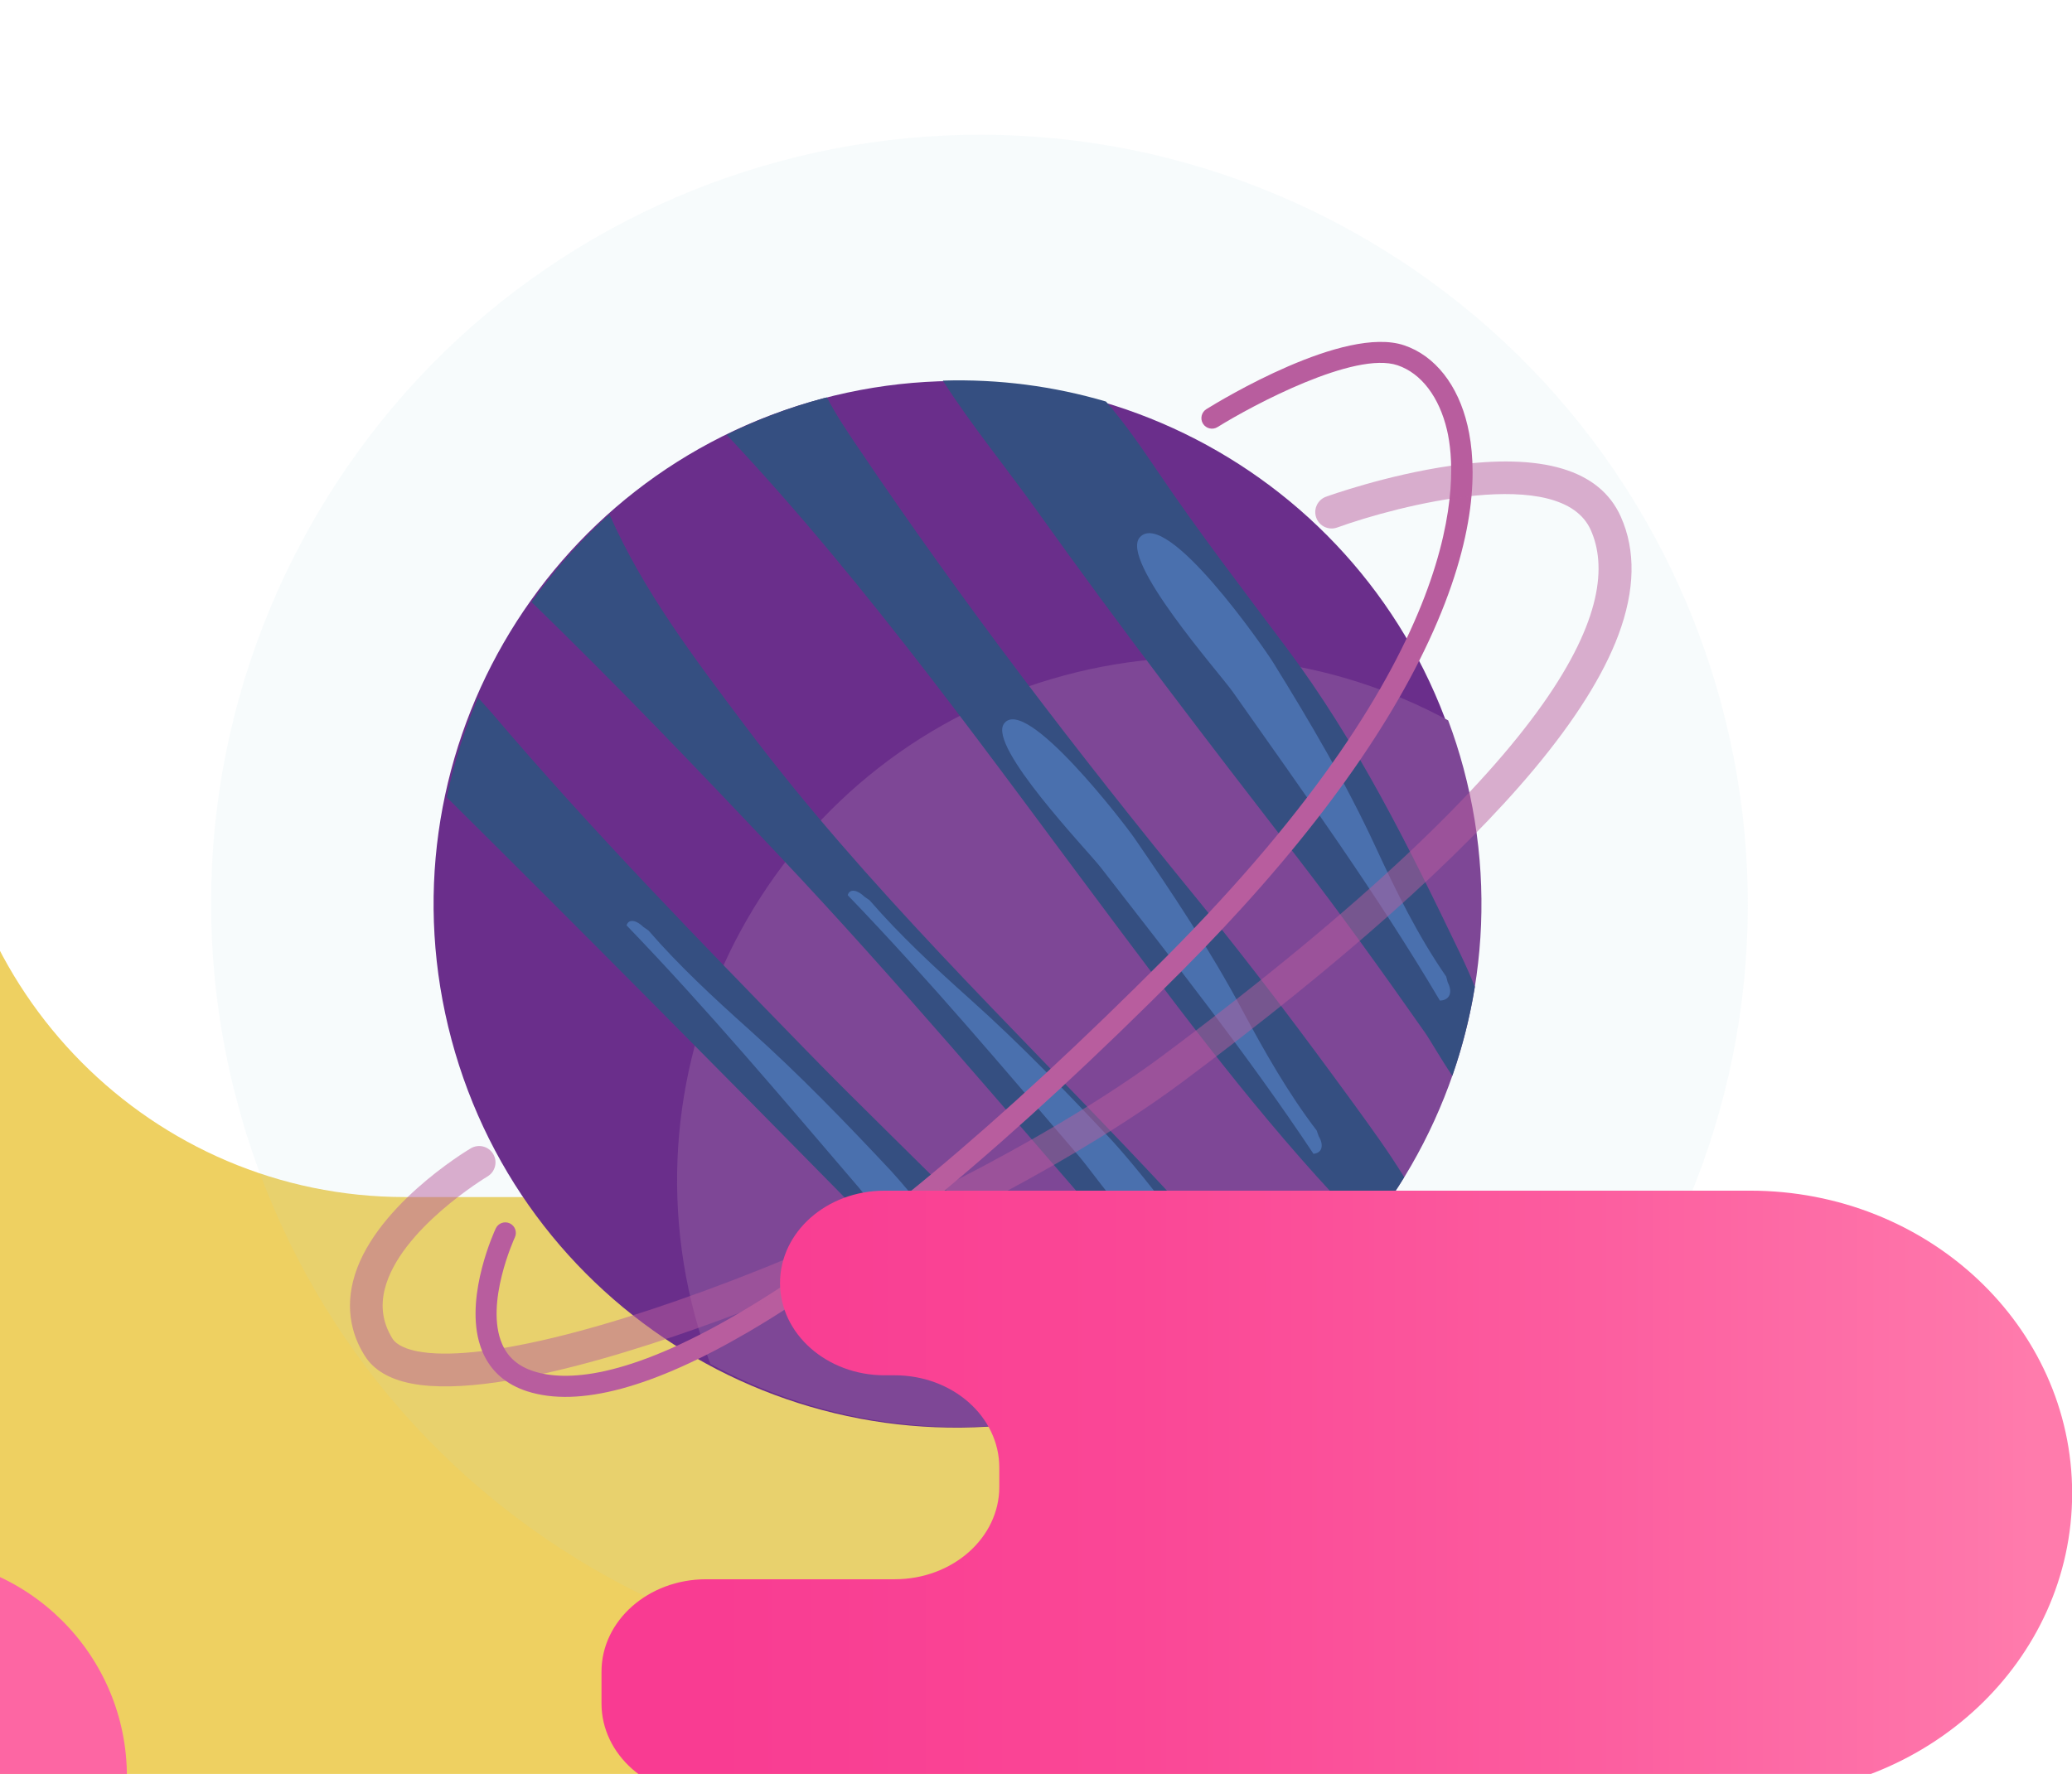 <svg width="188" height="161" viewBox="0 0 188 161" fill="none" xmlns="http://www.w3.org/2000/svg">
<g clip-path="url(#clip0)">
<path d="M-4.757 29.372L-4.757 66.865C-4.757 89.934 13.823 108.642 36.747 108.642L96.772 108.642C127.804 108.642 153.213 132.878 155.341 163.569L-43.486 163.569L-43.486 0.709L-33.233 0.709C-17.506 0.709 -4.757 13.541 -4.757 29.372Z" fill="#EED061"/>
<path d="M11.515 161.236C11.515 172.276 2.56 181.226 -8.486 181.226C-19.531 181.226 -28.486 172.276 -28.486 161.236C-28.486 150.196 -19.531 141.247 -8.486 141.247C2.56 141.247 11.515 150.196 11.515 161.236Z" fill="#FD66A3"/>
<g clip-path="url(#clip1)">
<path opacity="0.1" d="M54.017 142.474C87.357 161.747 129.989 150.31 149.238 116.928C168.487 83.547 157.064 40.862 123.724 21.589C90.383 2.316 47.752 13.754 28.503 47.135C9.254 80.517 20.677 123.201 54.017 142.474Z" fill="#B3D9DC"/>
<path d="M40.968 94.362C47.747 119.692 73.751 134.725 99.05 127.937C124.349 121.15 139.363 95.113 132.584 69.783C125.805 44.453 99.8 29.42 74.501 36.208C49.203 42.995 34.189 69.031 40.968 94.362Z" fill="#6A2E8B"/>
<path d="M132.791 69.727C132.393 68.242 131.928 66.788 131.398 65.38C121.118 59.815 108.777 58.023 96.596 61.29C71.295 68.078 56.284 94.118 63.062 119.445C63.46 120.93 63.925 122.384 64.455 123.792C74.736 129.357 87.083 131.148 99.264 127.88C124.56 121.1 139.57 95.06 132.791 69.727Z" fill="#7E4796"/>
<path d="M44.652 64.741C44.379 64.425 43.935 63.932 43.383 63.322C42.138 66.222 41.185 69.252 40.539 72.366C52.867 84.592 65.085 96.93 77.261 109.315C83.52 115.681 89.627 122.205 95.758 128.688C96.927 128.465 98.093 128.201 99.259 127.888C100.445 127.57 101.605 127.21 102.747 126.806C94.048 115.241 83.23 105.697 73.102 95.28C63.436 85.344 53.623 75.301 44.652 64.741Z" fill="#354F81"/>
<path d="M85.549 34.544C88.121 38.575 91.219 42.34 94.005 46.237C101.622 56.924 109.543 67.245 117.567 77.636C121.639 82.912 125.463 88.248 129.282 93.697C129.752 94.364 130.693 96.037 131.774 97.638C132.685 95.023 133.372 92.322 133.82 89.559C133.42 88.554 132.96 87.537 132.469 86.508C127.827 76.844 123.145 67.365 116.692 58.743C112.77 53.509 108.834 48.377 105.164 42.965C103.615 40.683 102.124 38.483 100.349 36.442C95.608 35.05 90.625 34.385 85.549 34.544Z" fill="#354F81"/>
<path d="M108.649 81.627C97.723 68.254 87.394 54.776 77.729 40.431C77.003 39.354 75.932 37.791 75.026 36.067C74.923 36.094 74.811 36.118 74.707 36.145C71.617 36.975 68.685 38.088 65.926 39.454C79.02 53.379 90.026 68.97 101.494 84.263C108.632 93.786 115.692 103.142 124.048 111.636C125.264 110.106 126.391 108.504 127.41 106.84C125.994 104.529 124.383 102.326 122.852 100.213C118.305 93.965 113.535 87.61 108.649 81.627Z" fill="#354F81"/>
<path d="M104.278 106.343C91.773 93.066 78.553 80.461 67.565 65.818C63.033 59.782 58.352 53.633 55.297 46.679C52.639 49.074 50.271 51.747 48.236 54.65C55.937 62.123 63.407 69.923 70.757 77.72C81.343 88.939 91.23 100.742 101.372 112.351C104.565 116.007 108.126 119.349 111.851 122.473C113.21 121.635 114.518 120.735 115.774 119.772C115.429 119.337 115.095 118.919 114.803 118.531C111.521 114.259 107.964 110.256 104.278 106.343Z" fill="#354F81"/>
<path d="M131.364 89.175L131.218 88.63C128.668 84.941 126.711 80.975 124.798 76.836C122.14 71.083 118.861 65.524 115.532 60.145C114.663 58.738 105.889 46.115 103.434 48.748C101.526 50.804 110.642 61.075 111.849 62.782C118.337 71.999 124.954 81.182 130.649 90.813C131.63 90.766 131.779 89.947 131.364 89.175Z" fill="#4A70AE"/>
<path d="M119.652 103.122L119.472 102.607C116.864 99.191 114.759 95.48 112.68 91.601C109.794 86.215 106.36 81.039 102.909 76.034C102.004 74.726 93.042 63.036 91.102 65.671C89.589 67.725 98.646 77.15 99.873 78.725C106.489 87.255 113.221 95.753 119.176 104.717C120.035 104.633 120.095 103.845 119.652 103.122Z" fill="#4A70AE"/>
<path d="M76.915 81.242C84.29 88.9 91.114 97.012 97.993 105.046C99.266 106.533 106.603 116.796 108.712 116.271C111.423 115.607 101.983 104.671 100.915 103.533C96.82 99.159 92.563 94.746 88.027 90.692C84.766 87.771 81.662 84.891 78.899 81.703L78.448 81.393C77.853 80.802 77.113 80.583 76.915 81.242Z" fill="#4A70AE"/>
<path d="M56.85 83.982C64.224 91.634 71.049 99.753 77.928 107.787C79.201 109.274 86.538 119.536 88.648 119.012C91.359 118.347 81.918 107.412 80.85 106.273C76.756 101.9 72.498 97.487 67.962 93.433C64.701 90.512 61.597 87.632 58.834 84.444L58.383 84.134C57.788 83.543 57.057 83.329 56.85 83.982Z" fill="#4A70AE"/>
<path d="M43.452 121.73C42.282 117.358 44.862 111.743 44.982 111.488C45.208 111.01 45.771 110.804 46.254 111.028C46.732 111.255 46.938 111.818 46.714 112.303C46.687 112.359 43.959 118.305 45.562 121.984C46.086 123.193 47.026 124.004 48.431 124.455C51.258 125.365 56.776 125.199 66.986 119.213C77.5 113.061 90.574 102.156 105.855 86.806C133.367 59.164 132.28 43.269 131.298 39.055C130.593 36.032 128.954 33.878 126.809 33.153C122.922 31.839 113.696 36.755 110.469 38.761C110.023 39.04 109.43 38.9 109.151 38.454C108.872 38.007 109.011 37.413 109.457 37.134C110.726 36.348 121.977 29.499 127.414 31.343C130.201 32.285 132.293 34.936 133.154 38.62C134.01 42.263 134.091 48.61 129.642 58.168C125.331 67.439 117.782 77.529 107.202 88.155C91.806 103.619 78.598 114.623 67.941 120.861C59.253 125.946 52.484 127.769 47.833 126.27C45.903 125.648 44.55 124.46 43.799 122.742C43.663 122.417 43.545 122.08 43.452 121.73Z" fill="#B85D9E"/>
<g opacity="0.7">
<path opacity="0.7" d="M32.034 120.635C31.66 119.241 31.66 117.787 32.031 116.29C33.681 109.639 42.351 104.434 42.717 104.218C43.424 103.799 44.334 104.034 44.751 104.736C45.17 105.444 44.934 106.355 44.227 106.775C44.15 106.823 36.254 111.57 34.905 117.014C34.512 118.608 34.735 120.064 35.596 121.466C36.016 122.153 37.07 122.483 37.876 122.642C43.178 123.667 54.853 120.868 69.123 115.156C83.022 109.591 96.978 102.162 105.538 95.77C142.773 67.974 147.182 54.505 144.338 48.107C141.643 42.057 126.814 45.89 121.325 47.877C120.552 48.154 119.703 47.756 119.426 46.982C119.15 46.208 119.547 45.357 120.32 45.08C120.542 45 125.787 43.113 131.611 42.274C139.963 41.076 145.157 42.63 147.063 46.896C148.432 49.963 148.354 53.565 146.852 57.604C145.498 61.236 142.922 65.341 139.204 69.794C132.485 77.847 121.76 87.385 107.338 98.159C98.446 104.793 84.584 112.183 70.251 117.919C63.157 120.761 45.753 127.19 37.34 125.567C35.31 125.173 33.881 124.319 33.083 123.024C32.596 122.244 32.252 121.453 32.034 120.635Z" fill="#B85D9E"/>
</g>
</g>
</g>
<g clip-path="url(#clip2)">
<path d="M64.065 143.329H81.181C86.417 143.329 90.67 139.578 90.67 134.95V133.196C90.67 128.569 86.43 124.818 81.181 124.818H80.263C75.028 124.818 70.775 121.067 70.775 116.439C70.775 111.812 75.015 108.061 80.263 108.061C80.263 108.061 158.642 108.061 158.784 108.061C174.918 108.061 188.013 120.352 188.013 135.53C188.013 150.695 174.93 163 158.784 163C158.642 163 64.065 163 64.065 163C58.817 163 54.577 159.236 54.577 154.608V151.707C54.577 147.093 58.817 143.329 64.065 143.329Z" fill="url(#paint0_linear)"/>
</g>
<defs>
<linearGradient id="paint0_linear" x1="-158.698" y1="135.527" x2="184.284" y2="135.527" gradientUnits="userSpaceOnUse">
<stop offset="0.534" stop-color="#F93890"/>
<stop offset="0.652" stop-color="#F93C92"/>
<stop offset="0.763" stop-color="#FA4796"/>
<stop offset="0.873" stop-color="#FC5B9E"/>
<stop offset="0.981" stop-color="#FE75AA"/>
<stop offset="1" stop-color="#FF7BAC"/>
</linearGradient>
<clipPath id="clip0">
<rect width="162.855" height="198.827" fill="white" transform="translate(170.341 0.145) rotate(90)"/>
</clipPath>
<clipPath id="clip1">
<rect width="139.576" height="139.426" fill="white" transform="matrix(0.259 0.966 -0.966 0.259 138.159 -3.447)"/>
</clipPath>
<clipPath id="clip2">
<rect width="133.423" height="54.939" fill="white" transform="translate(54.577 108.061)"/>
</clipPath>
</defs>
</svg>
